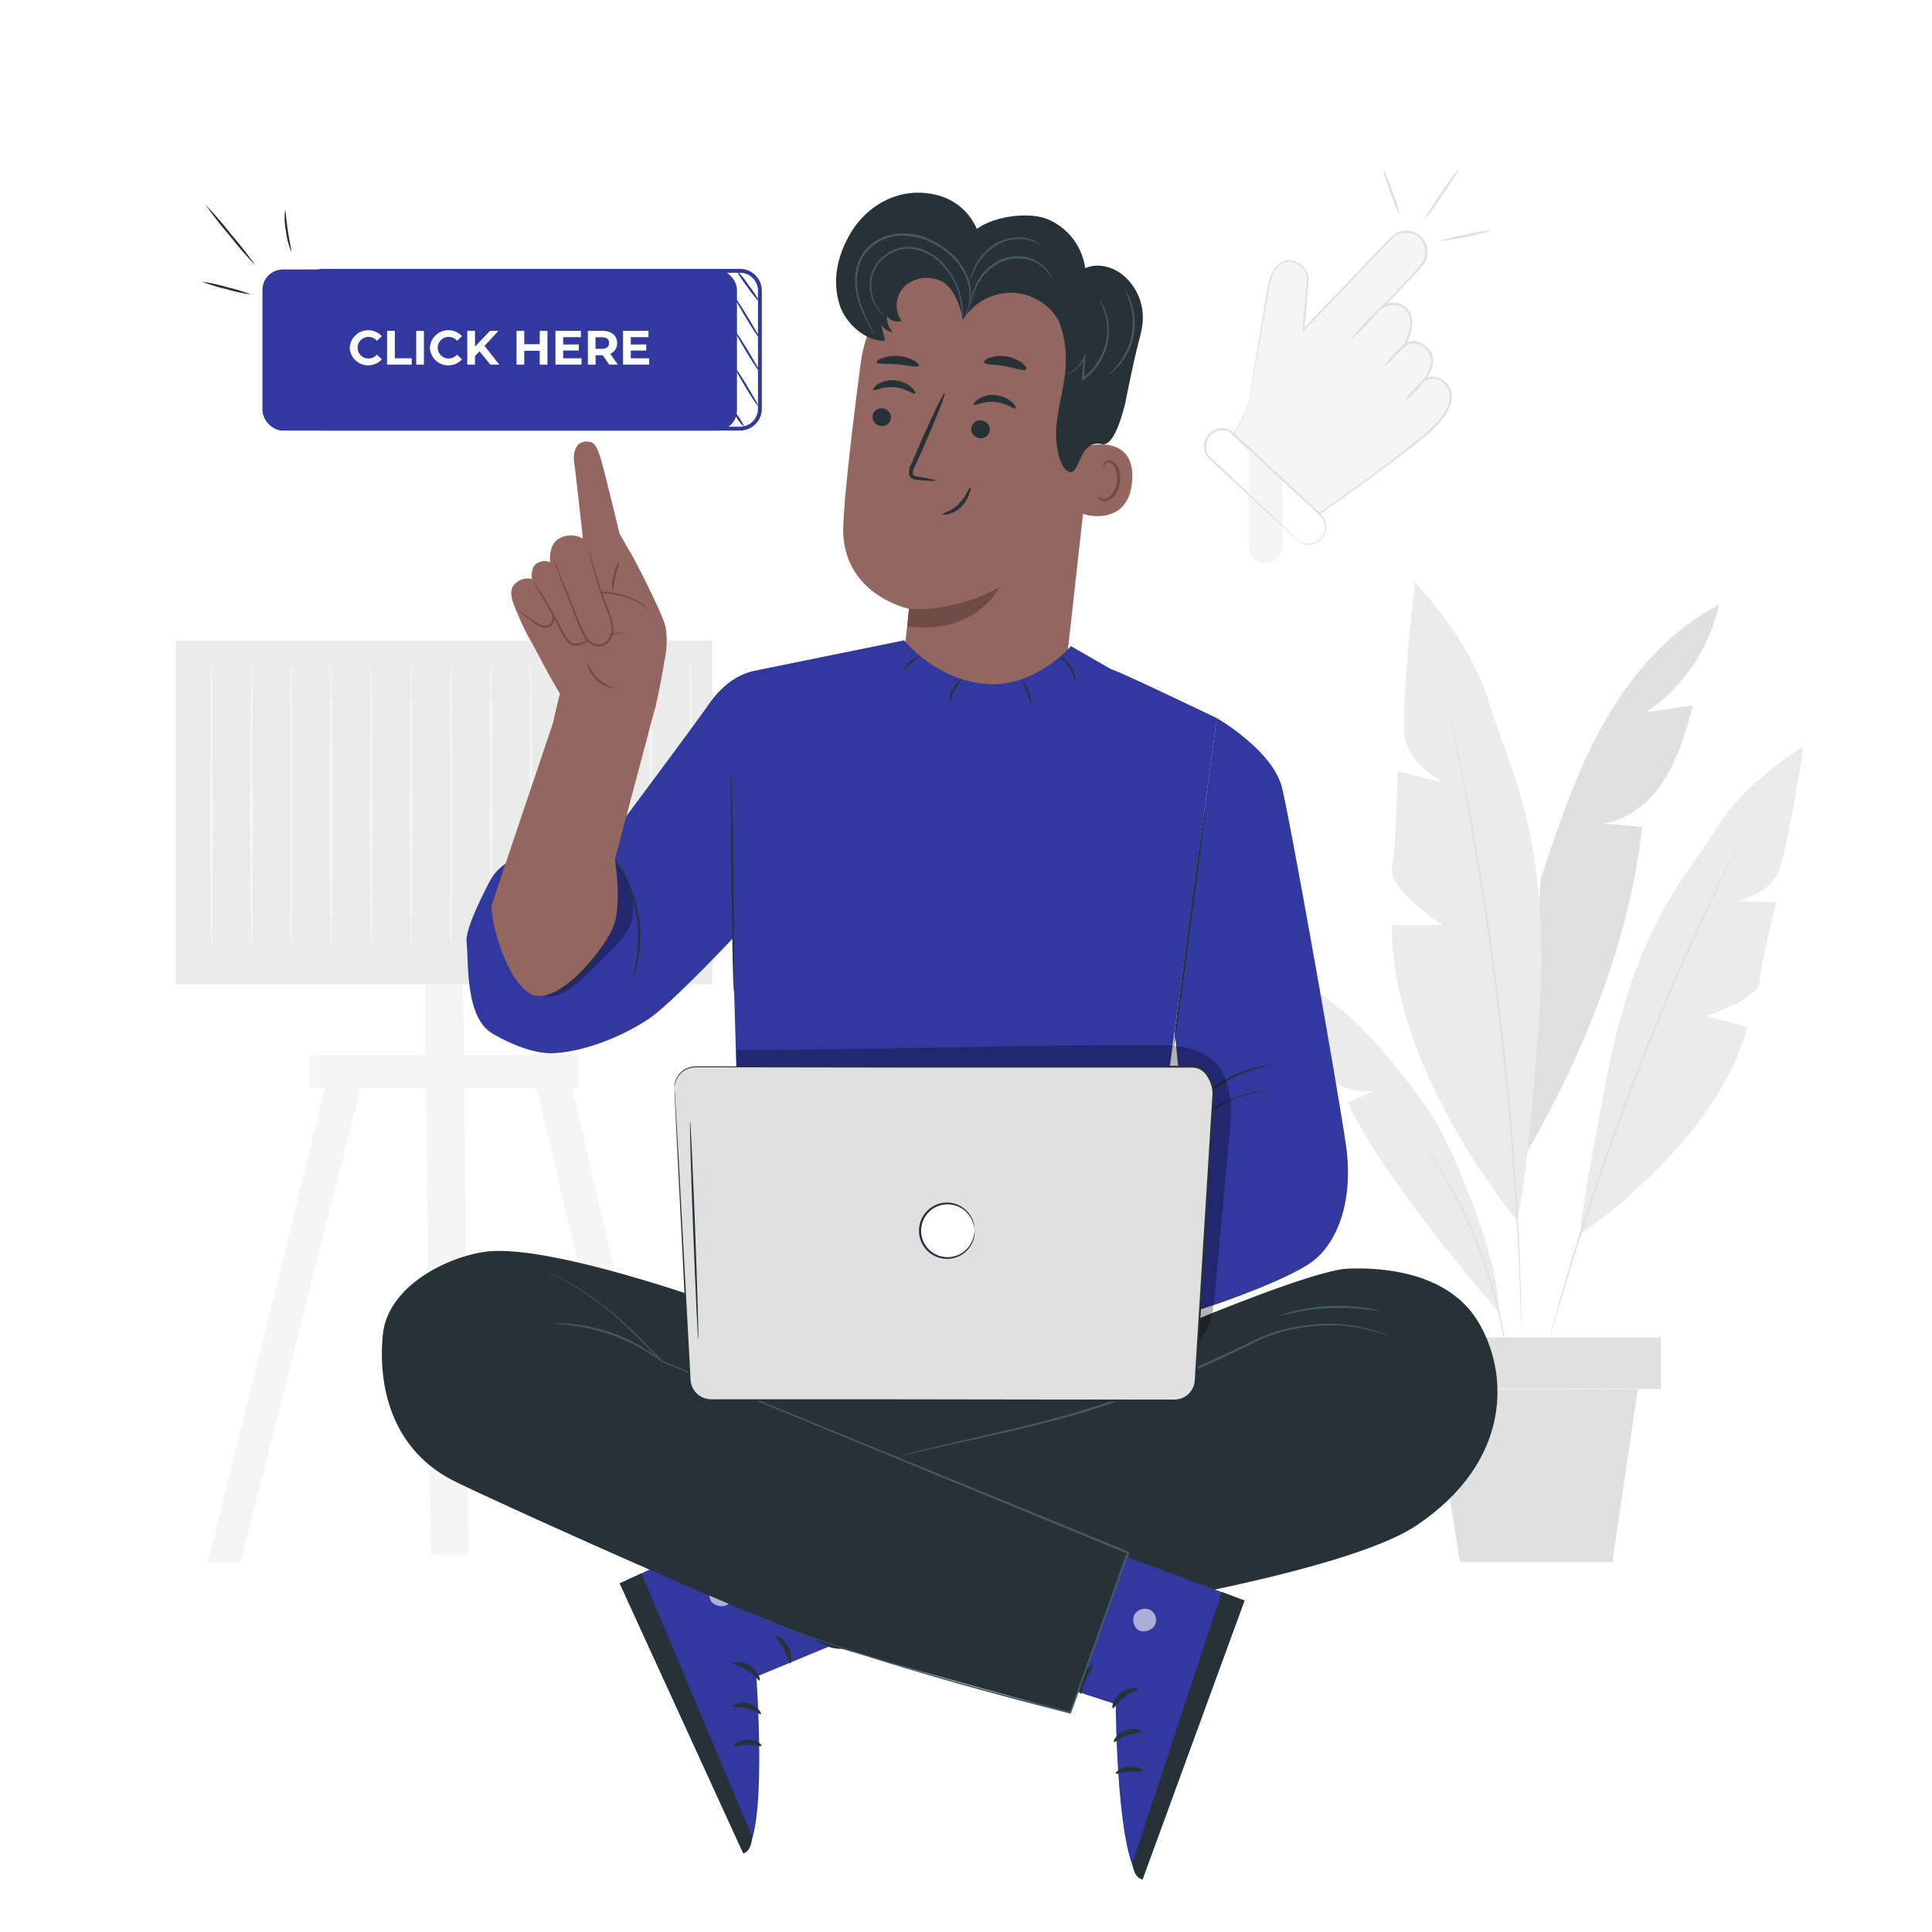 <svg class="animated" id="freepik_stories-click-here" xmlns="http://www.w3.org/2000/svg" viewBox="0 0 500 500" version="1.1" xmlns:xlink="http://www.w3.org/1999/xlink" xmlns:svgjs="http://svgjs.com/svgjs"><style>svg#freepik_stories-click-here:not(.animated) .animable {opacity: 0;}svg#freepik_stories-click-here.animated #freepik--background-complete--inject-2 {animation: 6s Infinite  linear shake;animation-delay: 0s;}svg#freepik_stories-click-here.animated #freepik--Button--inject-2 {animation: 1.5s Infinite  linear floating;animation-delay: 0s;}            @keyframes shake {                10%, 90% {                    transform: translate3d(-1px, 0, 0);                  }                  20%, 80% {                    transform: translate3d(2px, 0, 0);                  }                  30%, 50%, 70% {                    transform: translate3d(-4px, 0, 0);                  }                  40%, 60% {                    transform: translate3d(4px, 0, 0);                  }            }                    @keyframes floating {                0% {                    opacity: 1;                    transform: translateY(0px);                }                50% {                    transform: translateY(-10px);                }                100% {                    opacity: 1;                    transform: translateY(0px);                }            }        .animator-hidden { display: none; }</style><g id="freepik--background-complete--inject-2" class="animable" style="transform-origin: 256.145px 223.765px;"><path d="M444.85,156.54c-12.92,6.69-22.82,18.2-29.94,30.87S403.2,214,398.66,227.8l-4,71.21c15-25.55,27.08-55.59,30.34-85l-10-.89c6.71-1,12.34-5.88,15.92-11.64s5.42-12.39,7.22-18.93L426,184.33A45.25,45.25,0,0,0,444.85,156.54Z" style="fill: rgb(224, 224, 224); transform-origin: 419.755px 227.775px;" id="elkre3xu99sgk" class="animable"></path><path d="M392.46,315.69s-32.62-39-32.24-76.26h13.17s-14.31-9.4-13.17-14.67,1.5-25.21,1.5-25.21l12,3s-9-4.51-10.16-11.66,2.63-40.26,2.63-40.26,14.68,15.43,19.2,31.23,16.37,34.24,12.89,82.39S392.46,315.69,392.46,315.69Z" style="fill: rgb(235, 235, 235); transform-origin: 379.533px 233.16px;" id="elzlapb8a3pu" class="animable"></path><path d="M409,319.38s35.33-23.53,43.18-53.56l-10.59-2.88s13.56-4.43,13.81-8.91,4.3-20.6,4.3-20.6l-10.34-.21s8.25-1.66,10.72-7.16,6.7-32.94,6.7-32.94S451.59,202.31,444.5,214,423.84,238,416.1,277.45,409,319.38,409,319.38Z" style="fill: rgb(235, 235, 235); transform-origin: 437.884px 256.25px;" id="elr2l5x2wzuup" class="animable"></path><path d="M375.15,184.66a2.13,2.13,0,0,1,.11.41l.28,1.2c.24,1.08.59,2.64,1,4.63s1,4.48,1.54,7.35,1.25,6.13,1.91,9.75c1.39,7.24,2.86,15.89,4.38,25.51s2.93,20.24,4.24,31.4,2.27,21.84,3,31.55,1.26,18.47,1.56,25.83c.19,3.68.27,7,.37,9.94s.15,5.44.17,7.5.05,3.63.06,4.74v1.24c0,.27,0,.42,0,.42a1.8,1.8,0,0,1,0-.42c0-.31,0-.71-.05-1.24,0-1.11-.09-2.7-.16-4.74s-.14-4.57-.27-7.49-.23-6.26-.44-9.93c-.34-7.36-.92-16.11-1.67-25.81s-1.8-20.37-3.08-31.53-2.75-21.76-4.2-31.39-2.92-18.27-4.26-25.51c-.64-3.63-1.29-6.89-1.84-9.77s-1-5.34-1.45-7.36-.71-3.56-.93-4.65c-.1-.51-.17-.91-.23-1.21A2.26,2.26,0,0,1,375.15,184.66Z" style="fill: rgb(224, 224, 224); transform-origin: 384.46px 265.395px;" id="elucb2u92rs8c" class="animable"></path><path d="M387.93,339.58s-29.84-33.84-39.11-54.3l7-3c-5.08.84-10.27-1.34-14.2-4.65S334.8,270,332,265.69l9.21-1.55a34.25,34.25,0,0,1-20.13-15.59c10.87,1.79,20.71,7.76,28.82,15.22,6.56,6,12.12,13.06,17.46,20.22a69,69,0,0,1,6.79,11.15C379.13,305.5,388,327.15,387.93,339.58Z" style="fill: rgb(235, 235, 235); transform-origin: 354.505px 294.065px;" id="el37y533uykkj" class="animable"></path><path d="M452.64,212.82a1.77,1.77,0,0,1-.14.35c-.12.24-.27.57-.46,1-.43.88-1.05,2.14-1.83,3.75s-1.77,3.61-2.88,5.94-2.39,4.95-3.74,7.89c-2.76,5.86-5.92,12.89-9.33,20.75s-7,16.57-10.54,25.78-6.76,18.07-9.55,26.17-5.16,15.43-7.06,21.62c-1,3.08-1.8,5.9-2.55,8.36s-1.37,4.59-1.87,6.33-.9,3.06-1.17,4l-.32,1a2.47,2.47,0,0,1-.13.35,1.87,1.87,0,0,1,.08-.37q.09-.39.27-1.05c.25-.95.61-2.3,1.08-4s1.06-3.88,1.78-6.35,1.51-5.3,2.47-8.39c1.86-6.2,4.22-13.55,7-21.67s6-17,9.52-26.2,7.19-17.92,10.59-25.78,6.64-14.87,9.44-20.71c1.37-2.94,2.68-5.56,3.81-7.87s2.13-4.29,3-5.9l1.91-3.71q.33-.6.51-1A2.83,2.83,0,0,1,452.64,212.82Z" style="fill: rgb(224, 224, 224); transform-origin: 426.855px 279.465px;" id="elkgl6r6p95s" class="animable"></path><path d="M390.46,354.09a4.4,4.4,0,0,1-.13-.63c-.07-.46-.17-1.06-.28-1.79s-.26-1.74-.46-2.84-.39-2.37-.69-3.75c-.53-2.77-1.3-6.05-2.27-9.65s-2.25-7.5-3.76-11.53-3.19-7.78-4.81-11.14-3.24-6.31-4.67-8.74c-.69-1.23-1.38-2.3-2-3.26s-1.1-1.78-1.54-2.44l-1-1.53a2.56,2.56,0,0,1-.31-.56,3.31,3.31,0,0,1,.4.5l1.05,1.48c.46.64,1,1.44,1.61,2.39s1.32,2,2,3.23c1.48,2.42,3.11,5.37,4.79,8.72s3.33,7.13,4.87,11.17,2.74,8,3.73,11.59,1.68,6.91,2.17,9.7c.28,1.39.44,2.66.61,3.77s.3,2.07.38,2.86.14,1.34.18,1.81A2.58,2.58,0,0,1,390.46,354.09Z" style="fill: rgb(224, 224, 224); transform-origin: 379.5px 325.16px;" id="elwodv8qxoz78" class="animable"></path><rect x="364.52" y="346.13" width="65.32" height="13.32" style="fill: rgb(224, 224, 224); transform-origin: 397.18px 352.79px;" id="elsrt70l3k8c" class="animable"></rect><polygon points="370.75 359.44 377.81 404.24 417.28 404.24 423.87 359.44 370.75 359.44" style="fill: rgb(224, 224, 224); transform-origin: 397.31px 381.84px;" id="elyo2xpxv5sfn" class="animable"></polygon><path d="M425.84,359.44c0,.15-12.36.26-27.6.26s-27.6-.11-27.6-.26,12.36-.26,27.6-.26S425.84,359.3,425.84,359.44Z" style="fill: rgb(235, 235, 235); transform-origin: 398.24px 359.44px;" id="eljkkvucupfj" class="animable"></path><path d="M323.36,103.16a28.71,28.71,0,0,1-4.36,9.32l4.29,4h0L341.59,133l-.43.2s15.84-11.06,20.22-14.67c3.61-3,13.27-9.12,14.06-15.08a5.11,5.11,0,0,0-2.84-5.23,4,4,0,0,0-4.17.33s4.26-5,.89-8.28-6-.71-6-.71,4.17-6.35.3-9.87a5,5,0,0,0-5.65-.3l1.57-1.68L367.63,69a5.43,5.43,0,0,0,0-7.5,5.28,5.28,0,0,0-7.57.06L337.3,85.38l1.16-13c.29-3.37-4.26-5.81-6.28-4.57,0,0-3.11,1.21-4,6.48C327.59,78.27,323.36,103.16,323.36,103.16Z" style="fill: rgb(245, 245, 245); transform-origin: 347.24px 96.566px;" id="elw8sc2p4a8tr" class="animable"></path><path d="M323.36,103.16s0-.22.08-.65.16-1.07.29-1.89c.27-1.68.66-4.12,1.17-7.27l1.9-11.52q.56-3.37,1.19-7.21a12.34,12.34,0,0,1,1.17-3.86,6.78,6.78,0,0,1,2.95-3.1l0,0a3.46,3.46,0,0,1,2.6-.19A6.27,6.27,0,0,1,337,68.77a4.94,4.94,0,0,1,1.53,2.28c.07.23.09.47.14.7s0,.49,0,.72l-.12,1.37q-.48,5.52-1,11.56l-.42-.19,20.73-21.66c.47-.48.93-1,1.4-1.46a10.37,10.37,0,0,1,1.52-1.42,5.64,5.64,0,0,1,4.12-.89,5.49,5.49,0,0,1,4.44,6.54,6,6,0,0,1-.83,2.06A12.09,12.09,0,0,1,367.09,70l-2.94,3.15-6,6.39-.35-.45a5.51,5.51,0,0,1,3.91-.63,5.34,5.34,0,0,1,1.59.63,2.42,2.42,0,0,1,.68.55,5,5,0,0,1,.56.66,5.44,5.44,0,0,1,1,3.2,12.49,12.49,0,0,1-2,6.17l-.44-.36a4.1,4.1,0,0,1,4.07-.8A5.87,5.87,0,0,1,369,89.61a5,5,0,0,1,.74.72l.35.4.27.46a5.08,5.08,0,0,1,.21,4,11.34,11.34,0,0,1-1.93,3.49l-.37-.41a4.3,4.3,0,0,1,4.1-.5,5.36,5.36,0,0,1,3.38,4.87,7.47,7.47,0,0,1-.32,2,13.06,13.06,0,0,1-1.88,3.47c-3.21,4.11-7.38,7-11.13,9.85s-7.46,5.65-11,8.2l-10.15,7.15-.21-.36.43-.2-.05.35L323.2,116.59h.19l-.1.1-.1-.09-4.27-4-.07-.07.06-.08a29.48,29.48,0,0,0,3.6-6.73c.31-.81.51-1.45.64-1.88s.21-.64.21-.64a18.17,18.17,0,0,1-.74,2.56,28.37,28.37,0,0,1-3.53,6.83v-.15c1.24,1.15,2.62,2.42,4.3,4h-.19l.09-.1.11.09,18.34,16.46.24.21-.29.13-.43.2L341,133l10.12-7.19c3.52-2.56,7.25-5.21,10.95-8.21s7.9-5.76,11-9.78a12.34,12.34,0,0,0,1.79-3.31,7.29,7.29,0,0,0,.3-1.84,5,5,0,0,0-.4-1.81,4.83,4.83,0,0,0-2.64-2.56,3.77,3.77,0,0,0-3.59.45L367,99.88l1.22-1.52a10.52,10.52,0,0,0,1.81-3.3,4.48,4.48,0,0,0-.17-3.61A5.67,5.67,0,0,0,367,89.09a3.54,3.54,0,0,0-3.49.66L362.13,91l.95-1.59a11.83,11.83,0,0,0,1.9-5.86,4.35,4.35,0,0,0-3.37-4.49,4.92,4.92,0,0,0-3.5.58l-1.59.88,1.24-1.32,6-6.39q1.49-1.58,2.94-3.15A11,11,0,0,0,368,68.07a5.47,5.47,0,0,0,.75-1.86A5,5,0,0,0,368,62.4a5,5,0,0,0-3.23-2.07,5.05,5.05,0,0,0-3.71.79,10.08,10.08,0,0,0-1.44,1.35l-1.4,1.46L337.47,85.54,337,86l.07-.68c.36-4,.71-7.88,1.05-11.55a7.09,7.09,0,0,0,0-2.64,4.54,4.54,0,0,0-1.39-2.08,5.7,5.7,0,0,0-2.16-1.2,3.07,3.07,0,0,0-2.28.13h0l0,0a6.43,6.43,0,0,0-2.75,2.9,11.83,11.83,0,0,0-1.15,3.74c-.44,2.55-.86,5-1.24,7.21-.78,4.48-1.45,8.34-2,11.5s-1,5.58-1.28,7.25c-.15.82-.26,1.44-.35,1.88S323.36,103.16,323.36,103.16Z" style="fill: rgb(224, 224, 224); transform-origin: 347.3px 96.564px;" id="el807rylnbr77" class="animable"></path><g id="elpwnyzeqiv5p"><path d="M327.36,106.27h.3a4.25,4.25,0,0,1,4.25,4.25v30.86a4.24,4.24,0,0,1-4.24,4.24h-.3a4.25,4.25,0,0,1-4.25-4.25V110.52a4.24,4.24,0,0,1,4.24-4.24Z" style="fill: rgb(245, 245, 245); transform-origin: 327.515px 125.945px; transform: rotate(-46.93deg);" class="animable" id="elm1phutrntb"></path></g><path d="M335.78,139.69s.24.2.75.49a4.22,4.22,0,0,0,4.17,0,5.31,5.31,0,0,0,1.55-1.49,4.07,4.07,0,0,0-.22-4.84l-23-21.43a4,4,0,0,0-4-.87,4.55,4.55,0,0,0-2.76,2.88,4,4,0,0,0,.83,3.73c.95.95,2,1.89,2.95,2.79l10.29,9.71,6.9,6.57,1.86,1.81a5.3,5.3,0,0,1,.62.66,6,6,0,0,1-.7-.58l-1.93-1.73-7-6.44-10.37-9.61c-1-.92-2-1.8-3-2.82a4.53,4.53,0,0,1-1-4.24,5.15,5.15,0,0,1,3.13-3.27,4.57,4.57,0,0,1,4.51,1c9,8.41,17.1,16,22.91,21.6a4.42,4.42,0,0,1,.17,5.27,5.29,5.29,0,0,1-1.68,1.54,4.31,4.31,0,0,1-1.84.53,4.24,4.24,0,0,1-2.52-.65A2.83,2.83,0,0,1,335.78,139.69Z" style="fill: rgb(224, 224, 224); transform-origin: 327.393px 125.874px;" id="elny1gpajltv9" class="animable"></path><path d="M349.52,88a36.74,36.74,0,0,1,4.15-4.85,35.83,35.83,0,0,1,4.56-4.46,36.71,36.71,0,0,1-4.14,4.85A35.5,35.5,0,0,1,349.52,88Z" style="fill: rgb(224, 224, 224); transform-origin: 353.875px 83.345px;" id="el1mf1m0dojs6" class="animable"></path><path d="M358.14,94.89a12.88,12.88,0,0,1,2.38-3,13.41,13.41,0,0,1,2.79-2.58,12.58,12.58,0,0,1-2.38,3A12.85,12.85,0,0,1,358.14,94.89Z" style="fill: rgb(224, 224, 224); transform-origin: 360.725px 92.1px;" id="elhk3ibsi7y" class="animable"></path><path d="M363.27,104.06a12.91,12.91,0,0,1,2.38-3,12.52,12.52,0,0,1,2.8-2.57,13,13,0,0,1-2.38,3A12.73,12.73,0,0,1,363.27,104.06Z" style="fill: rgb(224, 224, 224); transform-origin: 365.86px 101.275px;" id="elkjcnb5rd9ls" class="animable"></path><path d="M362.35,55.88a37.83,37.83,0,0,1-2.52-6.12,38.56,38.56,0,0,1-2-6.31,38.43,38.43,0,0,1,2.52,6.12A38.56,38.56,0,0,1,362.35,55.88Z" style="fill: rgb(224, 224, 224); transform-origin: 360.09px 49.665px;" id="elik96391xmk" class="animable"></path><path d="M368.3,57.33a64,64,0,0,1,4.53-7.18,63.48,63.48,0,0,1,5-6.86,64.28,64.28,0,0,1-4.54,7.18A62.69,62.69,0,0,1,368.3,57.33Z" style="fill: rgb(224, 224, 224); transform-origin: 373.065px 50.31px;" id="elqtsl26bhtf" class="animable"></path><path d="M372.63,62.42a43.22,43.22,0,0,1,6.68-1.7,42.28,42.28,0,0,1,6.79-1.15,40.58,40.58,0,0,1-6.67,1.71A41.56,41.56,0,0,1,372.63,62.42Z" style="fill: rgb(224, 224, 224); transform-origin: 379.365px 60.995px;" id="eluxn2teha0q" class="animable"></path><polygon points="85.93 274.4 53.82 404.23 62.27 404.23 95.17 274.4 85.93 274.4" style="fill: rgb(245, 245, 245); transform-origin: 74.495px 339.315px;" id="elxxsiuefvz5a" class="animable"></polygon><polygon points="146.41 274.4 176.45 404.23 168 404.23 137.16 274.4 146.41 274.4" style="fill: rgb(245, 245, 245); transform-origin: 156.805px 339.315px;" id="elha73jnmr7td" class="animable"></polygon><polygon points="121.31 402.32 111.47 402.32 110 253.31 119.84 253.31 121.31 402.32" style="fill: rgb(245, 245, 245); transform-origin: 115.655px 327.815px;" id="el4lolpu9957c" class="animable"></polygon><rect x="45.51" y="165.8" width="138.83" height="88.94" style="fill: rgb(235, 235, 235); transform-origin: 114.925px 210.27px;" id="el3ukl06kh7x9" class="animable"></rect><rect x="80.12" y="273.04" width="69.68" height="8.59" style="fill: rgb(245, 245, 245); transform-origin: 114.96px 277.335px;" id="el24ha18i27f8" class="animable"></rect><path d="M54.73,243.14a8.48,8.48,0,0,1,.1,1.63h-.19c-.14-4.35-.25-18.76-.25-35.84,0-10.3.08-19.63.1-26.49,0-3.32.08-6,.11-8,0-.89,0-1.61.06-2.19a4.12,4.12,0,0,1,.07-.76,2.67,2.67,0,0,1,.07.76c0,.58,0,1.3.07,2.19,0,2,.06,4.71.11,8,0,6.86.06,16.19.1,26.49,0,17.08-.11,31.49-.25,35.84h-.19A10.77,10.77,0,0,1,54.73,243.14Z" style="fill: rgb(245, 245, 245); transform-origin: 54.735px 208.13px;" id="elvdfsowdob79" class="animable"></path><path d="M65.07,243.14a10.77,10.77,0,0,1,.09,1.63H65c-.14-4.35-.25-18.76-.25-35.84,0-10.3.08-19.63.1-26.49.05-3.32.09-6,.11-8,0-.89,0-1.61.07-2.19a2.67,2.67,0,0,1,.07-.76,3.75,3.75,0,0,1,.06.76c0,.58,0,1.3.07,2.19,0,2,.06,4.71.11,8,0,6.86.06,16.19.1,26.49,0,17.08-.11,31.49-.25,35.84H65A8.48,8.48,0,0,1,65.07,243.14Z" style="fill: rgb(245, 245, 245); transform-origin: 65.095px 208.13px;" id="el2nfq96law3j" class="animable"></path><path d="M75.4,243.14a10.77,10.77,0,0,1,.09,1.63H75.3c-.14-4.35-.24-18.76-.24-35.84,0-10.3.07-19.63.1-26.49,0-3.32.08-6,.11-8,0-.89,0-1.61.06-2.19a3.23,3.23,0,0,1,.07-.76,3.23,3.23,0,0,1,.07.76c0,.58,0,1.3.06,2.19,0,2,.07,4.71.11,8,0,6.86.06,16.19.1,26.49,0,17.08-.1,31.49-.25,35.84H75.3A9.71,9.71,0,0,1,75.4,243.14Z" style="fill: rgb(245, 245, 245); transform-origin: 75.4px 208.13px;" id="el9annoul7dte" class="animable"></path><path d="M85.73,243.14a9.71,9.71,0,0,1,.1,1.63h-.19c-.15-4.35-.25-18.76-.25-35.84,0-10.3.07-19.63.1-26.49,0-3.32.08-6,.11-8,0-.89.05-1.61.06-2.19a3.23,3.23,0,0,1,.07-.76,3.23,3.23,0,0,1,.07.76c0,.58,0,1.3.06,2.19,0,2,.07,4.71.11,8,0,6.86.06,16.19.1,26.49,0,17.08-.1,31.49-.24,35.84h-.19A10.77,10.77,0,0,1,85.73,243.14Z" style="fill: rgb(245, 245, 245); transform-origin: 85.73px 208.13px;" id="el88koe6ytctu" class="animable"></path><path d="M96.06,243.14a8.48,8.48,0,0,1,.1,1.63H96c-.14-4.35-.25-18.76-.25-35.84,0-10.3.08-19.63.1-26.49.05-3.32.08-6,.11-8,0-.89,0-1.61.06-2.19a4.12,4.12,0,0,1,.07-.76,2.67,2.67,0,0,1,.07.76c0,.58,0,1.3.07,2.19,0,2,.06,4.71.11,8,0,6.86.06,16.19.1,26.49,0,17.08-.11,31.49-.25,35.84H96A10.77,10.77,0,0,1,96.06,243.14Z" style="fill: rgb(245, 245, 245); transform-origin: 96.095px 208.13px;" id="elcc0svkfh4m7" class="animable"></path><path d="M106.4,243.14a10.77,10.77,0,0,1,.09,1.63h-.19c-.14-4.35-.25-18.76-.25-35.84,0-10.3.08-19.63.1-26.49,0-3.32.09-6,.11-8,0-.89,0-1.61.07-2.19a2.67,2.67,0,0,1,.07-.76,3.75,3.75,0,0,1,.06.76c0,.58,0,1.3.07,2.19,0,2,.06,4.71.11,8,0,6.86.06,16.19.1,26.49,0,17.08-.11,31.49-.25,35.84h-.19A8.48,8.48,0,0,1,106.4,243.14Z" style="fill: rgb(245, 245, 245); transform-origin: 106.395px 208.13px;" id="el44ae8ugvb73" class="animable"></path><path d="M116.73,243.14a10.77,10.77,0,0,1,.09,1.63h-.19c-.14-4.35-.24-18.76-.24-35.84,0-10.3.07-19.63.1-26.49,0-3.32.08-6,.11-8,0-.89,0-1.61.06-2.19a3.23,3.23,0,0,1,.07-.76,3.23,3.23,0,0,1,.07.76c0,.58,0,1.3.06,2.19,0,2,.07,4.71.11,8,0,6.86.06,16.19.1,26.49,0,17.08-.1,31.49-.25,35.84h-.19A9.71,9.71,0,0,1,116.73,243.14Z" style="fill: rgb(245, 245, 245); transform-origin: 116.73px 208.13px;" id="ellybe71ywbem" class="animable"></path><path d="M127.06,243.14a9.71,9.71,0,0,1,.1,1.63H127c-.15-4.35-.25-18.76-.25-35.84,0-10.3.07-19.63.1-26.49,0-3.32.08-6,.11-8,0-.89,0-1.61.06-2.19a3.23,3.23,0,0,1,.07-.76,3.23,3.23,0,0,1,.07.76c0,.58,0,1.3.06,2.19,0,2,.07,4.71.11,8,0,6.86.06,16.19.1,26.49,0,17.08-.1,31.49-.24,35.84H127A10.77,10.77,0,0,1,127.06,243.14Z" style="fill: rgb(245, 245, 245); transform-origin: 127.09px 208.13px;" id="eldg3zeuku8pn" class="animable"></path><path d="M137.39,243.14a8.48,8.48,0,0,1,.1,1.63h-.19c-.14-4.35-.25-18.76-.25-35.84,0-10.3.08-19.63.1-26.49,0-3.32.08-6,.11-8,0-.89.05-1.61.06-2.19a4.12,4.12,0,0,1,.07-.76,2.67,2.67,0,0,1,.07.76c0,.58,0,1.3.07,2.19,0,2,.06,4.71.11,8,0,6.86.06,16.19.1,26.49,0,17.08-.11,31.49-.25,35.84h-.19A10.77,10.77,0,0,1,137.39,243.14Z" style="fill: rgb(245, 245, 245); transform-origin: 137.395px 208.13px;" id="elaqpkdlewxsw" class="animable"></path><path d="M147.73,243.14a10.77,10.77,0,0,1,.09,1.63h-.19c-.14-4.35-.25-18.76-.25-35.84,0-10.3.08-19.63.1-26.49.05-3.32.09-6,.11-8,0-.89,0-1.61.07-2.19a2.67,2.67,0,0,1,.07-.76,4.12,4.12,0,0,1,.07.76c0,.58,0,1.3.06,2.19,0,2,.06,4.71.11,8,0,6.86.06,16.19.1,26.49,0,17.08-.11,31.49-.25,35.84h-.19A8.48,8.48,0,0,1,147.73,243.14Z" style="fill: rgb(245, 245, 245); transform-origin: 147.725px 208.13px;" id="el16prns198h2" class="animable"></path><path d="M158.06,243.14a10.77,10.77,0,0,1,.09,1.63H158c-.14-4.35-.24-18.76-.24-35.84,0-10.3.07-19.63.1-26.49,0-3.32.08-6,.11-8,0-.89,0-1.61.06-2.19a3.23,3.23,0,0,1,.07-.76,3.23,3.23,0,0,1,.07.76c0,.58,0,1.3.06,2.19,0,2,.07,4.71.11,8,0,6.86.06,16.19.1,26.49,0,17.08-.1,31.49-.25,35.84H158A9.71,9.71,0,0,1,158.06,243.14Z" style="fill: rgb(245, 245, 245); transform-origin: 158.1px 208.13px;" id="elofe9mcxz2g" class="animable"></path><path d="M168.39,243.14a9.71,9.71,0,0,1,.1,1.63h-.19c-.15-4.35-.25-18.76-.25-35.84,0-10.3.07-19.63.1-26.49,0-3.32.08-6,.11-8,0-.89.05-1.61.06-2.19a3.23,3.23,0,0,1,.07-.76,3.23,3.23,0,0,1,.07.76c0,.58,0,1.3.06,2.19,0,2,.07,4.71.11,8,0,6.86.06,16.19.1,26.49,0,17.08-.1,31.49-.24,35.84h-.19A10.77,10.77,0,0,1,168.39,243.14Z" style="fill: rgb(245, 245, 245); transform-origin: 168.39px 208.13px;" id="eluu9h02kqsyd" class="animable"></path><path d="M178.72,243.14a8.48,8.48,0,0,1,.1,1.63h-.19c-.14-4.35-.25-18.76-.25-35.84,0-10.3.08-19.63.1-26.49.05-3.32.08-6,.11-8,0-.89,0-1.61.06-2.19a4.12,4.12,0,0,1,.07-.76,2.67,2.67,0,0,1,.07.76c0,.58,0,1.3.07,2.19,0,2,.06,4.71.11,8,0,6.86.06,16.19.1,26.49,0,17.08-.11,31.49-.25,35.84h-.19A10.77,10.77,0,0,1,178.72,243.14Z" style="fill: rgb(245, 245, 245); transform-origin: 178.725px 208.13px;" id="elmig784izx2f" class="animable"></path></g><g id="freepik--Character--inject-2" class="animable" style="transform-origin: 243.187px 268.134px;"><path d="M283.69,102.27l-7.79,70.19c-1.33,11.94-5.72,29.2-24.49,26.25h0c-16.1-3.8-18.52-19.78-17.27-30.92.59-5.28,1.07-9.69,1.1-10.23,0,0-17.68-3.67-17-21.5.33-8.61,2.44-26.31,4.54-42.29a33.22,33.22,0,0,1,34.62-28.84l1.72.08C277.6,67,286.21,83.85,283.69,102.27Z" style="fill: rgb(147, 103, 96); transform-origin: 251.17px 131.965px;" id="eljnwa52akqv" class="animable"></path><path d="M235.24,157.56a43.08,43.08,0,0,0,23.54-5.7s-6.31,12.73-24,10.23Z" style="fill: rgb(111, 76, 71); transform-origin: 246.78px 157.138px;" id="elx1fjrzg66je" class="animable"></path><path d="M252,104.73c.31.4,2.55-1,5.51-.7s5,2,5.35,1.67c.18-.16-.11-.85-1-1.65a7.48,7.48,0,0,0-4.24-1.79,7.2,7.2,0,0,0-4.43,1C252.26,103.91,251.89,104.55,252,104.73Z" style="fill: rgb(38, 50, 56); transform-origin: 257.446px 103.984px;" id="elwhxd0pw1t" class="animable"></path><path d="M251.37,110.85a2.42,2.42,0,0,0,2.2,2.55,2.31,2.31,0,0,0,2.59-2.05,2.41,2.41,0,0,0-2.2-2.54A2.31,2.31,0,0,0,251.37,110.85Z" style="fill: rgb(38, 50, 56); transform-origin: 253.765px 111.105px;" id="elcfuihxznffp" class="animable"></path><path d="M242.09,124.38c0-.16-1.66-.54-4.4-1-.7-.11-1.35-.28-1.45-.76a3.55,3.55,0,0,1,.57-2l2.34-5.22c3.25-7.44,5.64-13.57,5.34-13.69s-3.18,5.79-6.43,13.23q-1.19,2.74-2.25,5.25a4,4,0,0,0-.5,2.73,1.73,1.73,0,0,0,1.1,1.08,4.31,4.31,0,0,0,1.18.22C240.35,124.43,242.07,124.53,242.09,124.38Z" style="fill: rgb(38, 50, 56); transform-origin: 239.883px 113.08px;" id="elk56bg3sahff" class="animable"></path><path d="M254.67,93.77c.21.69,2.63.49,5.45,1s5.07,1.41,5.47.82c.19-.29-.18-1-1.07-1.65a9,9,0,0,0-4-1.68,8.76,8.76,0,0,0-4.31.31C255.14,92.94,254.59,93.44,254.67,93.77Z" style="fill: rgb(38, 50, 56); transform-origin: 260.15px 93.953px;" id="el4admezs9e56" class="animable"></path><path d="M226.88,93.77c.25.57,2.63.26,5.43.52s5.09.91,5.45.38c.16-.25-.24-.78-1.16-1.33a9.88,9.88,0,0,0-4-1.19,10.21,10.21,0,0,0-4.24.5C227.29,93,226.78,93.49,226.88,93.77Z" style="fill: rgb(38, 50, 56); transform-origin: 232.331px 93.489px;" id="elou34xsyxc2" class="animable"></path><path d="M281.57,115.39c.31-.12,12.43-3,11.43,9.16s-13,8.64-13,8.29S281.57,115.39,281.57,115.39Z" style="fill: rgb(147, 103, 96); transform-origin: 286.529px 124.294px;" id="elcv00kmakizd" class="animable"></path><path d="M284.09,128.54c.06,0,.2.17.55.36a2.1,2.1,0,0,0,1.58.16c1.32-.36,2.57-2.31,2.81-4.5a7,7,0,0,0-.34-3.08,2.46,2.46,0,0,0-1.46-1.76,1.09,1.09,0,0,0-1.3.48c-.19.32-.13.57-.2.59s-.24-.23-.1-.72a1.31,1.31,0,0,1,.54-.72,1.59,1.59,0,0,1,1.19-.22,3,3,0,0,1,2.06,2.07,7.1,7.1,0,0,1,.46,3.45c-.28,2.45-1.72,4.64-3.52,5a2.3,2.3,0,0,1-1.92-.48C284.09,128.84,284.05,128.56,284.09,128.54Z" style="fill: rgb(111, 76, 71); transform-origin: 287.002px 124.396px;" id="elwn0ryr9ybef" class="animable"></path><path d="M243.91,133.11c-.09-.32,2.37-.74,4.31-2.76a13.76,13.76,0,0,0,2.06-2.95c.46-.84.8-1.36.93-1.3s0,.65-.3,1.58a8.92,8.92,0,0,1-2,3.34,7.23,7.23,0,0,1-3.38,2C244.56,133.27,243.93,133.22,243.91,133.11Z" style="fill: rgb(38, 50, 56); transform-origin: 247.584px 129.648px;" id="el518wnb59hsd" class="animable"></path><path d="M226,100.9c.31.4,2.55-1,5.51-.7s5,2,5.35,1.66c.18-.15-.11-.84-1-1.64a7.41,7.41,0,0,0-4.24-1.79,7.2,7.2,0,0,0-4.43,1C226.23,100.08,225.86,100.72,226,100.9Z" style="fill: rgb(38, 50, 56); transform-origin: 231.441px 100.15px;" id="el9fbi3lfjhew" class="animable"></path><path d="M225.8,107.69a2.42,2.42,0,0,0,2.2,2.55,2.31,2.31,0,0,0,2.59-2,2.39,2.39,0,0,0-2.19-2.54A2.3,2.3,0,0,0,225.8,107.69Z" style="fill: rgb(38, 50, 56); transform-origin: 228.196px 107.969px;" id="eldlv4ukt7pa6" class="animable"></path><path d="M291.18,104.51c-.89,3.39-3,11.12-6,10.43-6-1.36-5.65,8.26-8.55,7.13s-3.58-8.78-3.25-11.83c1-9.53,4.66-16.37.63-27.25a14.5,14.5,0,0,0-12.27-7.23,14.75,14.75,0,0,0-12.54,7c-.62-3.33-2.36-8.33-5.37-9.87a8.64,8.64,0,0,0-9.5,1,7,7,0,0,0-1,9.17,3.37,3.37,0,0,1-3.79-1.27,5.73,5.73,0,0,0,1.59,4.27,5.26,5.26,0,0,1-3.08-2l1,4.12c-5,.25-10.09-4.51-11.59-8.82-2.27-6.54-.79-13.22,2.75-19.16s10-10.22,17-10.32,12.79,3.05,15.6,9.37c4.42-3.28,13.49-4.59,18.54-2.43a16.17,16.17,0,0,1,9.5,12.58c3.1-1.39,6.88-.45,9.57,1.63l.65.54a14.38,14.38,0,0,1,4.48,13.17c-.32,1.92-.94,3.92-1.29,5.47C293.08,94.8,291.18,104.51,291.18,104.51Z" style="fill: rgb(38, 50, 56); transform-origin: 256.076px 86.02px;" id="ely283ddodjpo" class="animable"></path><path d="M228.68,81.53s-.16-.09-.41-.31a7,7,0,0,1-1-1.06,10,10,0,0,1-2.09-5,9.55,9.55,0,0,1,2.17-7.6,10.32,10.32,0,0,1,8.92-3.6,11.42,11.42,0,0,1,4.81,1.76,15.4,15.4,0,0,1,3.59,3.13,18.7,18.7,0,0,1,3.77,7,18.38,18.38,0,0,1,.71,5.35c0,.64-.06,1.13-.11,1.46a2.11,2.11,0,0,1-.09.5,22.31,22.31,0,0,0-.86-7.21,18.84,18.84,0,0,0-3.79-6.84,13.22,13.22,0,0,0-8.09-4.69,9.94,9.94,0,0,0-8.49,3.4,9.25,9.25,0,0,0-2.17,7.24A10.26,10.26,0,0,0,227.41,80C228.16,81.05,228.71,81.49,228.68,81.53Z" style="fill: rgb(69, 90, 100); transform-origin: 237.114px 73.534px;" id="el3mchn2agjcc" class="animable"></path><path d="M226.49,86.85a2.87,2.87,0,0,1-.37-.56c-.23-.38-.56-1-1-1.68a36.55,36.55,0,0,1-2.92-6.5,18.76,18.76,0,0,1-.89-4.87,13.75,13.75,0,0,1,.89-5.62,10.86,10.86,0,0,1,3.93-4.9,13.16,13.16,0,0,1,6.35-2.26,16,16,0,0,1,6.68.91,20.92,20.92,0,0,1,5.53,3,16.28,16.28,0,0,1,6.16,8.49,11.88,11.88,0,0,1-.19,7.09,9.62,9.62,0,0,1-.84,1.75,4,4,0,0,1-.4.55,15.61,15.61,0,0,0,1-2.37,11.91,11.91,0,0,0,0-6.92,16.07,16.07,0,0,0-6.09-8.21A18,18,0,0,0,232.57,61a12.83,12.83,0,0,0-6.11,2.17,10.45,10.45,0,0,0-3.77,4.66,13.42,13.42,0,0,0-.91,5.42,18.78,18.78,0,0,0,.81,4.78,40.35,40.35,0,0,0,2.75,6.51l.87,1.73A3.57,3.57,0,0,1,226.49,86.85Z" style="fill: rgb(69, 90, 100); transform-origin: 236.296px 73.631px;" id="el2ufnqcipn92" class="animable"></path><path d="M286.85,97c-.06-.08,1.07-.91,2.46-2.65a17.26,17.26,0,0,0,3-16.3c-.69-2.12-1.45-3.3-1.36-3.34s.24.25.57.8a14.41,14.41,0,0,1,1.14,2.42,16.63,16.63,0,0,1-3.06,16.66,15,15,0,0,1-1.92,1.86A3.46,3.46,0,0,1,286.85,97Z" style="fill: rgb(69, 90, 100); transform-origin: 290.266px 85.853px;" id="elspxmvrr0pmg" class="animable"></path><path d="M276.12,96.9c0-.05.58-.28,1.5-.94a8.55,8.55,0,0,0,2.89-3.64l.46-1.14-.08,1.23c-.11,1.66-.24,3.57-.37,5.65l-.39-.22a15.5,15.5,0,0,0,6.25-10.12,15.94,15.94,0,0,0-.16-5.54,21.84,21.84,0,0,0-1.78-4.83,1.57,1.57,0,0,1,.23.29,9.53,9.53,0,0,1,.54.88,14.46,14.46,0,0,1,1.36,3.58,15.41,15.41,0,0,1-6.16,16.14l-.43.3,0-.52.47-5.64.39.09a8.41,8.41,0,0,1-3.13,3.68,7.08,7.08,0,0,1-1.18.61A1.82,1.82,0,0,1,276.12,96.9Z" style="fill: rgb(69, 90, 100); transform-origin: 281.549px 87.945px;" id="elozw0vk9sj8" class="animable"></path><path d="M272.28,72.17a11.33,11.33,0,0,0-2.81-3.33A9.93,9.93,0,0,0,265.19,67a10.54,10.54,0,0,0-5.66.64,12.19,12.19,0,0,0-4.67,3.32,14.42,14.42,0,0,0-2.46,4,28.68,28.68,0,0,0-1.19,4.25,4.06,4.06,0,0,1,.06-1.2,14.62,14.62,0,0,1,.78-3.18,14.37,14.37,0,0,1,2.45-4.22,12.42,12.42,0,0,1,4.84-3.49,10.86,10.86,0,0,1,5.94-.63,10,10,0,0,1,4.42,2.06,8.75,8.75,0,0,1,2.12,2.51,7.27,7.27,0,0,1,.38.81A.87.87,0,0,1,272.28,72.17Z" style="fill: rgb(69, 90, 100); transform-origin: 261.735px 72.769px;" id="elhjc6uh7797r" class="animable"></path><path d="M269.32,63.25A17.35,17.35,0,0,0,266,62.07,11.8,11.8,0,0,0,258,63.4a14.75,14.75,0,0,0-5.59,6.09c-1,1.92-1.27,3.25-1.36,3.22a2.79,2.79,0,0,1,.15-.94,14.8,14.8,0,0,1,.88-2.45A14.19,14.19,0,0,1,257.72,63a11.62,11.62,0,0,1,8.4-1.24,9,9,0,0,1,2.43,1A3.22,3.22,0,0,1,269.32,63.25Z" style="fill: rgb(69, 90, 100); transform-origin: 260.185px 67.086px;" id="elgrg6facsdu6" class="animable"></path><path d="M197.26,340.23,309,341.75s31.25-13.08,39.84-13.43,25.63.74,33.51,13.43c8.15,13.12,9.29,36.26-15.82,53.07-24.46,16.38-136.29,31.51-151.62,30.12L186.67,387s-.29-31.09,0-32.57,5-14.8,5-14.8Z" style="fill: rgb(38, 50, 56); transform-origin: 287.045px 376.648px;" id="elthzcs2c0hho" class="animable"></path><path d="M264.16,392.71l57.91,21.51-26.39,72.17c-6.74-2.94-6.93-45.34-6.93-45.34l-37.67-12.26Z" style="fill: #31389E; transform-origin: 286.575px 439.55px;" id="elt5td88tajtq" class="animable"></path><g id="eld5dele5sia"><g style="opacity: 0.6; transform-origin: 296.228px 419.262px;" class="animable" id="elbs4b0m36xyt"><path d="M293.78,417.59a3.14,3.14,0,0,1,4.11-.81,3,3,0,0,1,.84,4.06c-.87,1.28-3.17,1.82-4.36.84s-1.55-3.3-.4-4.33" style="fill: rgb(255, 255, 255); transform-origin: 296.228px 419.262px;" id="elk169kzkhyx" class="animable"></path></g></g><path d="M322.07,414.22,316.22,412,293.06,482.2s.22,3.73,2.62,4.19Z" style="fill: rgb(38, 50, 56); transform-origin: 307.565px 449.195px;" id="elu61xx4injn" class="animable"></path><path d="M288,442.08c.36.12,1.16-1.58,2.93-2.9s3.59-1.7,3.57-2.08-2.25-.59-4.36,1S287.6,442,288,442.08Z" style="fill: rgb(38, 50, 56); transform-origin: 291.183px 439.458px;" id="el66bvvjkto2a" class="animable"></path><path d="M288.32,450.8c.31.2,1.46-1.1,3.39-1.75s3.63-.43,3.75-.78-1.8-1.31-4.18-.46S288,450.67,288.32,450.8Z" style="fill: rgb(38, 50, 56); transform-origin: 291.861px 449.144px;" id="elgxm5zvjmu5b" class="animable"></path><path d="M295.8,458.41c.2-.29-1.39-1.43-3.65-1.23s-3.63,1.57-3.39,1.83,1.64-.39,3.5-.53S295.64,458.75,295.8,458.41Z" style="fill: rgb(38, 50, 56); transform-origin: 292.275px 458.114px;" id="el8s11u1sxw3o" class="animable"></path><path d="M279.68,438.34c.37,0,.48-1.83,1.34-3.77s2.06-3.27,1.83-3.56-2,.74-3,3S279.34,438.41,279.68,438.34Z" style="fill: rgb(38, 50, 56); transform-origin: 281.067px 434.652px;" id="elplpuw0llmm" class="animable"></path><path d="M271.74,433.49c.15.05.87-1.26,1.31-3.62a17.87,17.87,0,0,0,.22-4.21,20.45,20.45,0,0,0-.34-2.48,5,5,0,0,0-.46-1.4,1.62,1.62,0,0,0-1.81-.85,2.05,2.05,0,0,0-1.37,1.25,5.3,5.3,0,0,0-.31,1.42,13.5,13.5,0,0,0-.05,2.53,13.34,13.34,0,0,0,1,4.14c.94,2.24,2,3.29,2.16,3.2s-.64-1.34-1.29-3.51a15.18,15.18,0,0,1-.64-3.89,14,14,0,0,1,.12-2.31c.08-.84.31-1.49.72-1.56.16,0,.21,0,.38.23a4.3,4.3,0,0,1,.33,1,20.11,20.11,0,0,1,.39,2.3,21.64,21.64,0,0,1,.06,4C272,432,271.55,433.42,271.74,433.49Z" style="fill: rgb(38, 50, 56); transform-origin: 271.101px 427.19px;" id="elcilc09x8mvb" class="animable"></path><path d="M272.42,433.21c.1-.1-.91-1.26-3.15-2.23a12.44,12.44,0,0,0-4.13-1,13,13,0,0,0-2.54.12,3.17,3.17,0,0,0-2.66,1.64,1.78,1.78,0,0,0,.45,1.87,5.14,5.14,0,0,0,1.19.86,8.48,8.48,0,0,0,2.44.89,8.65,8.65,0,0,0,4.29-.18c2.39-.72,3.35-2,3.24-2.11s-1.26.79-3.45,1.22a9,9,0,0,1-3.82-.1,8.39,8.39,0,0,1-2.06-.83c-.73-.4-1.24-.91-1.06-1.17s.93-.76,1.65-.83a12.88,12.88,0,0,1,2.28-.18,14.31,14.31,0,0,1,3.87.62C271.11,432.53,272.29,433.39,272.42,433.21Z" style="fill: rgb(38, 50, 56); transform-origin: 266.134px 432.756px;" id="el3gac9muylp7" class="animable"></path><path d="M216.4,383.79l-56,26,32,69.88c6.48-3.46,3.34-45.75,3.34-45.75l36.59-15.18Z" style="fill: #31389E; transform-origin: 196.365px 431.73px;" id="elx7wnts89q6s" class="animable"></path><g id="elp1nn15xqgtm"><g style="opacity: 0.6; transform-origin: 186.517px 412.767px;" class="animable" id="elyxqdb1ezhh"><path d="M188.83,410.92a3.14,3.14,0,0,0-4.16-.49,3,3,0,0,0-.51,4.12c1,1.2,3.29,1.56,4.4.49s1.29-3.41.06-4.34" style="fill: rgb(255, 255, 255); transform-origin: 186.517px 412.767px;" id="ell71m4cv5xmf" class="animable"></path></g></g><path d="M160.37,409.78l5.65-2.62,28.61,68.12s.07,3.73-2.28,4.38Z" style="fill: rgb(38, 50, 56); transform-origin: 177.5px 443.41px;" id="el7njfz9f4hg7" class="animable"></path><path d="M196.57,434.88c-.35.15-1.29-1.49-3.15-2.67s-3.71-1.41-3.72-1.79,2.2-.77,4.43.7S196.91,434.81,196.57,434.88Z" style="fill: rgb(38, 50, 56); transform-origin: 193.181px 432.48px;" id="elzn6y5i3nvn" class="animable"></path><path d="M196.89,443.6c-.3.23-1.55-1-3.53-1.48s-3.65-.14-3.79-.48,1.69-1.45,4.13-.79S197.21,443.44,196.89,443.6Z" style="fill: rgb(38, 50, 56); transform-origin: 193.254px 442.136px;" id="el4yfyf0b2szx" class="animable"></path><path d="M190,451.78c-.21-.28,1.27-1.54,3.54-1.52s3.75,1.28,3.53,1.56-1.67-.26-3.53-.25S190.21,452.1,190,451.78Z" style="fill: rgb(38, 50, 56); transform-origin: 193.536px 451.08px;" id="elrsa9ytr8icg" class="animable"></path><path d="M204.52,430.5c-.38,0-.62-1.79-1.64-3.65s-2.31-3.1-2.09-3.41,2.08.58,3.25,2.8S204.86,430.54,204.52,430.5Z" style="fill: rgb(38, 50, 56); transform-origin: 202.806px 426.94px;" id="elrqsosq035jk" class="animable"></path><path d="M212.05,425c-.14.07-1-1.19-1.58-3.51a17.12,17.12,0,0,1-.56-4.18,19.65,19.65,0,0,1,.15-2.49,4.64,4.64,0,0,1,.34-1.44,1.62,1.62,0,0,1,1.74-1,2,2,0,0,1,1.47,1.13A5.2,5.2,0,0,1,214,415a13.88,13.88,0,0,1,.25,2.52,13.72,13.72,0,0,1-.64,4.19c-.76,2.31-1.78,3.45-1.9,3.36s.52-1.38,1-3.6a15.13,15.13,0,0,0,.33-3.92,13.57,13.57,0,0,0-.3-2.3c-.14-.82-.42-1.46-.84-1.5-.16,0-.21,0-.36.26a4.09,4.09,0,0,0-.24,1,19.37,19.37,0,0,0-.21,2.33,20.93,20.93,0,0,0,.25,4C211.73,423.6,212.24,425,212.05,425Z" style="fill: rgb(38, 50, 56); transform-origin: 212.08px 418.719px;" id="elpyk6f17hp6s" class="animable"></path><path d="M211.36,424.82c-.11-.1.8-1.34,2.95-2.47A12.41,12.41,0,0,1,220.9,421a3.18,3.18,0,0,1,2.79,1.42,1.81,1.81,0,0,1-.31,1.91,5.25,5.25,0,0,1-1.12.95,8.61,8.61,0,0,1-2.36,1.08,8.8,8.8,0,0,1-4.29.16c-2.44-.54-3.5-1.77-3.4-1.86s1.32.7,3.54,1a8.92,8.92,0,0,0,3.8-.4,7.87,7.87,0,0,0,2-1c.69-.45,1.17-1,1-1.24a2.17,2.17,0,0,0-1.7-.7,11.78,11.78,0,0,0-2.3,0,13.75,13.75,0,0,0-3.8.92C212.6,424,211.49,425,211.36,424.82Z" style="fill: rgb(38, 50, 56); transform-origin: 217.593px 423.84px;" id="elapd34vwir0k" class="animable"></path><path d="M191.7,339.64s-48.26-18-66-15.7c-9.93,1.31-25.46,8.89-26.65,21.62s1.93,29.76,19.1,38.05,85.71,39.05,102,43.78S277,443.22,277,443.22l15.42-44s-84.15-29.14-88.59-32.4-15.69-7.69-15.69-7.69Z" style="fill: rgb(38, 50, 56); transform-origin: 195.622px 383.478px;" id="el1os5uadsntk" class="animable"></path><path d="M359.47,345.61l-.34-.08-1-.3c-.85-.25-2.11-.62-3.75-1a40.88,40.88,0,0,0-14.17-1.05,47.9,47.9,0,0,0-9.66,1.84,34.1,34.1,0,0,0-5.09,2l-5.25,2.57c-7.22,3.45-15.29,7-23.87,10.37-17.2,6.89-33.71,10.16-45.48,12.84-5.9,1.3-10.68,2.38-14,3.16l-3.79.9-1,.22-.34.06a1,1,0,0,1,.32-.11l1-.27c.86-.23,2.12-.59,3.77-1,3.27-.84,8-2,13.93-3.32,11.76-2.77,28.22-6.09,45.36-13,8.58-3.39,16.64-6.9,23.86-10.33l5.26-2.54a34.3,34.3,0,0,1,5.17-2,46.53,46.53,0,0,1,9.75-1.79A40,40,0,0,1,354.46,344c1.64.42,2.89.82,3.74,1.11l.95.35Z" style="fill: rgb(69, 90, 100); transform-origin: 295.6px 359.869px;" id="elup6nlmh2foi" class="animable"></path><path d="M356.93,339.25c0,.09-1.47-.18-3.83-.43a57.54,57.54,0,0,0-18.45.95c-2.33.49-3.75.9-3.77.82a4.26,4.26,0,0,1,1-.39c.63-.22,1.56-.5,2.72-.79a48,48,0,0,1,9.25-1.38,49.09,49.09,0,0,1,9.33.42c1.19.18,2.14.36,2.79.51A4.72,4.72,0,0,1,356.93,339.25Z" style="fill: rgb(69, 90, 100); transform-origin: 343.905px 339.284px;" id="elpn75qof80b9" class="animable"></path><path d="M171.4,352.4c-.05.07-1.39-1-3.7-2.39a48.78,48.78,0,0,0-19.87-7c-2.7-.34-4.39-.37-4.39-.46a5,5,0,0,1,1.19-.07c.77,0,1.88,0,3.24.16a43.73,43.73,0,0,1,20,7.07,30.2,30.2,0,0,1,2.62,1.91A4.53,4.53,0,0,1,171.4,352.4Z" style="fill: rgb(69, 90, 100); transform-origin: 157.42px 347.437px;" id="elzefezif727q" class="animable"></path><path d="M195.62,418l.38.14,1.09.46c1,.4,2.38,1.06,4.27,1.79,3.76,1.49,9.31,3.53,16.44,5.88,14.25,4.65,34.74,10.59,59.26,16.76l-.27.15,14.92-41.41.14.33-18.48-7.59L171.14,352.4l0,0,0,0c-4.16-4.4-8-8.28-11.58-11.42a78.49,78.49,0,0,0-9.71-7.31,71.32,71.32,0,0,0-6.66-3.71l-1.79-.84-.6-.3.62.26,1.81.79a65,65,0,0,1,6.72,3.64,76.61,76.61,0,0,1,9.79,7.27c3.62,3.12,7.47,7,11.65,11.38l-.06,0L273.57,394l18.48,7.59.22.09-.08.24-15,41.39-.07.2-.21-.05c-24.52-6.22-45-12.22-59.24-17-7.12-2.38-12.66-4.47-16.41-6-1.88-.74-3.28-1.43-4.24-1.85l-1.08-.49Z" style="fill: rgb(69, 90, 100); transform-origin: 216.535px 386.165px;" id="ellwkuutkmivk" class="animable"></path><path d="M314.9,185.83s13.9,8,16.72,17.41c1.71,5.71,14.67,78.77,16.72,93.17s-2.28,25.08-8.42,29.86-24.77,11.14-24.77,11.14L289,345.9l-7.51-19.12L306.39,291,304,266.83Z" style="fill: #31389E; transform-origin: 315.172px 265.865px;" id="elxley5bthrec" class="animable"></path><path d="M287.59,173.21l-10.44-6s-9.51,11.12-22.48,9.76S234,165.72,234,165.72l-38.68,7.87h0c-2.59.52-7.32,2.16-11.85,8.63-5.05,7.21-29,39.2-29,39.2H137.75a12.43,12.43,0,0,0-11,6.64c-2.86,5.45-6.29,12.73-6,15.75.57,5.11-.42,19.12,6.43,23.49,2.17,1.39,9.93,5.55,16,5.27,8.89-.42,19.22-5.05,25.17-9.21,5-3.53,16.75-15.71,21.26-20.46V243l2.9,101.45,101.4-2.88,21-155.72S288.61,173.21,287.59,173.21Z" style="fill: #31389E; transform-origin: 217.821px 255.085px;" id="elrb5ng95us4" class="animable"></path><path d="M189.24,200.4c.14,0,.41,12.57.59,28.08s.22,28.09.07,28.09-.41-12.57-.59-28.08S189.1,200.4,189.24,200.4Z" style="fill: rgb(38, 50, 56); transform-origin: 189.572px 228.485px;" id="elvb4k54mepcq" class="animable"></path><path d="M327.18,282.41s-.86.14-2.39.43a29.59,29.59,0,0,0-6.28,2,40.93,40.93,0,0,0-8.36,5.05,72.82,72.82,0,0,0-8.81,8.15c-2.9,3.13-5.54,6.22-8,9a97.6,97.6,0,0,1-6.91,7,50.57,50.57,0,0,1-5.19,4.16c-.64.45-1.17.75-1.52,1a2.56,2.56,0,0,1-.55.3,3.14,3.14,0,0,1,.49-.39c.33-.25.84-.58,1.46-1.06a56.12,56.12,0,0,0,5.06-4.26c2.05-1.9,4.34-4.32,6.8-7.09s5.1-5.87,8-9a71.31,71.31,0,0,1,8.9-8.17,39.78,39.78,0,0,1,8.5-5,27.43,27.43,0,0,1,6.39-1.86c.78-.15,1.39-.15,1.8-.2A2.5,2.5,0,0,1,327.18,282.41Z" style="fill: rgb(38, 50, 56); transform-origin: 303.175px 300.955px;" id="elaqbjyji3iq" class="animable"></path><path d="M329.48,275.54c0,.09-1.54.31-4,1a36.63,36.63,0,0,0-16.61,9.89c-1.74,1.81-2.67,3.07-2.74,3a4.51,4.51,0,0,1,.58-.93,22.84,22.84,0,0,1,1.89-2.33,33.26,33.26,0,0,1,16.78-10,26.52,26.52,0,0,1,2.95-.55A4.16,4.16,0,0,1,329.48,275.54Z" style="fill: rgb(38, 50, 56); transform-origin: 317.805px 282.481px;" id="el81dh4cmcxh2" class="animable"></path><g id="elzy2ghgg3gk"><g style="opacity: 0.3; transform-origin: 152.321px 240.16px;" class="animable" id="ell0xjh6dk7oh"><path d="M140.75,257.73c5.37,1.46,11.81-6.26,16.69-11.09,2.53-2.52,5.17-5.2,6.11-8.65a13.74,13.74,0,0,0-.85-8.65,31.57,31.57,0,0,0-3.57-6.93c.45,4.17,1.48,10.55.08,15.79-1.17,4.37-3.94,7.84-6.88,11.14-3.1,3.49-6.78,7.15-11.58,8.39" id="el29hl2xynwx7" class="animable" style="transform-origin: 152.321px 240.16px;"></path></g></g><path d="M163.7,253.31c-.1,0,.52-1.77,1-4.68a34.67,34.67,0,0,0,.49-5.15,38,38,0,0,0-.42-6.31,38.77,38.77,0,0,0-1.54-6.14,35.4,35.4,0,0,0-2.06-4.75c-1.37-2.62-2.5-4.08-2.42-4.14a5.51,5.51,0,0,1,.83,1,12.17,12.17,0,0,1,.87,1.24c.32.5.7,1.06,1.05,1.72a32.68,32.68,0,0,1,2.18,4.76,35.72,35.72,0,0,1,1.6,6.22,35.13,35.13,0,0,1,.39,6.41,30.6,30.6,0,0,1-.61,5.21c-.12.74-.31,1.38-.46,2a14.55,14.55,0,0,1-.44,1.45A6.57,6.57,0,0,1,163.7,253.31Z" style="fill: rgb(38, 50, 56); transform-origin: 162.216px 237.725px;" id="elzgnrjna2j5m" class="animable"></path><path d="M238.24,169.64c.07.13-1.12.82-2.36,1.94s-2.08,2.21-2.2,2.12a7.55,7.55,0,0,1,4.56-4.06Z" style="fill: rgb(38, 50, 56); transform-origin: 235.961px 171.673px;" id="elhfzvh10jdd7" class="animable"></path><path d="M248.79,175.77c.11.11-.91,1.2-1.73,2.82s-1.13,3.08-1.28,3a5.62,5.62,0,0,1,.82-3.29A5.68,5.68,0,0,1,248.79,175.77Z" style="fill: rgb(38, 50, 56); transform-origin: 247.284px 178.682px;" id="elq5z15jzssaa" class="animable"></path><path d="M266.86,182.13a16.51,16.51,0,0,1-1.16-3,15.21,15.21,0,0,1-1-3.07,7.76,7.76,0,0,1,1.52,2.9A7.48,7.48,0,0,1,266.86,182.13Z" style="fill: rgb(38, 50, 56); transform-origin: 265.781px 179.095px;" id="el5rhegyf09op" class="animable"></path><path d="M278.49,176.63c-.16,0-.55-1.73-1.7-3.6s-2.51-3.05-2.4-3.17a7,7,0,0,1,2.85,2.9A7,7,0,0,1,278.49,176.63Z" style="fill: rgb(38, 50, 56); transform-origin: 276.437px 173.245px;" id="elqs4nbvcuju7" class="animable"></path><path d="M311.87,209.49c.15,0-1.57,13.88-3.83,30.95s-4.21,30.9-4.35,30.88,1.57-13.87,3.83-30.95S311.73,209.47,311.87,209.49Z" style="fill: rgb(38, 50, 56); transform-origin: 307.781px 240.405px;" id="elhwb6e0wz8cw" class="animable"></path><path d="M159.92,231.93a8.63,8.63,0,0,1,0,1.43,11,11,0,0,1-.21,1.67c-.06.33-.11.67-.18,1s-.18.74-.29,1.14a30.73,30.73,0,0,1-2,5.45,37.86,37.86,0,0,1-3.73,6.05,32.1,32.1,0,0,1-5,5.1,21.67,21.67,0,0,1-5,3c-.39.15-.75.32-1.1.45l-1,.28-.88.24c-.27.06-.53.07-.76.11a8.9,8.9,0,0,1-1.43.11,25.8,25.8,0,0,0,5-1.53,22.67,22.67,0,0,0,4.82-3,33.38,33.38,0,0,0,4.84-5,38.77,38.77,0,0,0,3.7-5.94,33.28,33.28,0,0,0,2.08-5.34A51.6,51.6,0,0,0,159.92,231.93Z" style="fill: rgb(38, 50, 56); transform-origin: 149.145px 244.945px;" id="elmvwlej6rucn" class="animable"></path><g id="elsx8rttegt1"><g style="opacity: 0.3; transform-origin: 254.519px 309.174px;" class="animable" id="elrx1r8q1cwc"><path d="M308.61,347.9c4.3-2.08,5.28-7.65,5.72-12.41q1.92-20.89,3.85-41.81c.61-6.55.9-14-3.72-18.72-4.22-4.28-10.93-4.53-16.94-4.51-37.1.1-69.87,1.19-107,1.29l1.89,64.91Z" id="el9n85zgzio6o" class="animable" style="transform-origin: 254.519px 309.174px;"></path></g></g><path d="M174.55,281.8l3.95,75.28a5.5,5.5,0,0,0,5.52,5.18l119.92.21a5.51,5.51,0,0,0,5.52-5.2l4.57-74c.16-3.08-2-7.17-5.14-7.23H180.18A5.49,5.49,0,0,0,174.55,281.8Z" style="fill: rgb(224, 224, 224); transform-origin: 244.291px 319.254px;" id="eldmlyirgz8gn" class="animable"></path><path d="M174.55,281.8s0-.1,0-.28a4.48,4.48,0,0,1,0-.84,5.44,5.44,0,0,1,1.42-2.93,5.58,5.58,0,0,1,2-1.37,7.09,7.09,0,0,1,2.9-.4l7.29,0,46.46-.08,68.91-.07h4.9a4.27,4.27,0,0,1,2.47.63,6.16,6.16,0,0,1,1.83,1.8,8.62,8.62,0,0,1,1.51,4.86c-.1,1.67-.2,3.36-.3,5.06q-.63,10.16-1.28,20.73c-.86,14.09-1.76,28.67-2.69,43.61l-.17,2.8c-.08.93-.06,1.83-.23,2.81a5.75,5.75,0,0,1-3.62,4.25,6.8,6.8,0,0,1-2.81.37h-8.25l-21.53,0-40.7-.09-36.83-.09-8.5,0H185.3c-.69,0-1.37,0-2.09-.07a5.71,5.71,0,0,1-3.59-2,5.79,5.79,0,0,1-1.34-3.79c-.07-1.31-.13-2.6-.2-3.88-.13-2.57-.26-5.07-.39-7.52-1-19.59-1.79-35.44-2.35-46.4-.26-5.47-.47-9.72-.61-12.62-.06-1.44-.11-2.53-.15-3.28s0-1.12,0-1.12,0,.38.09,1.12.11,1.84.19,3.27c.17,2.9.41,7.15.72,12.62.59,11,1.45,26.81,2.51,46.39.13,2.45.27,4.95.41,7.52.06,1.28.13,2.57.2,3.88a5.4,5.4,0,0,0,1.26,3.55,5.28,5.28,0,0,0,3.34,1.84,16.89,16.89,0,0,0,2,.06h10.57l36.83,0,40.7.06,21.53,0h8.25a6.41,6.41,0,0,0,2.63-.34A5.22,5.22,0,0,0,309.1,358c.15-.85.15-1.83.22-2.74l.17-2.8c.93-14.94,1.83-29.52,2.71-43.6q.65-10.58,1.28-20.74c.11-1.69.21-3.37.31-5.05a8.14,8.14,0,0,0-1.42-4.56,4.44,4.44,0,0,0-3.91-2.22h-4.89l-68.91,0-46.46-.07-7.29,0a7,7,0,0,0-2.85.37,5.46,5.46,0,0,0-3.42,4.19A10.17,10.17,0,0,0,174.55,281.8Z" style="fill: rgb(38, 50, 56); transform-origin: 244.385px 319.298px;" id="elbpklx173is" class="animable"></path><circle cx="245.18" cy="318.52" r="7.06" style="fill: rgb(255, 255, 255); transform-origin: 245.18px 318.52px;" id="el4m6cbi9pn77" class="animable"></circle><path d="M252.24,318.52c-.05,0,0-.63-.32-1.7a7,7,0,0,0-2.58-3.77,6.73,6.73,0,0,0-2.9-1.26,6.94,6.94,0,0,0-3.58.32,6.72,6.72,0,0,0-3.16,2.38,6.83,6.83,0,0,0,6.74,10.75,6.73,6.73,0,0,0,2.9-1.26,7,7,0,0,0,2.58-3.76c.29-1.07.27-1.71.32-1.7a1.29,1.29,0,0,1,0,.45,5.12,5.12,0,0,1-.15,1.3,7.07,7.07,0,0,1-2.55,4,7.22,7.22,0,0,1-6.88,1.1,7.28,7.28,0,0,1-3.4-11.19,7.16,7.16,0,0,1,3.4-2.53,7.25,7.25,0,0,1,3.83-.29,7.09,7.09,0,0,1,3,1.39,7,7,0,0,1,2.55,4,5,5,0,0,1,.15,1.29A1.38,1.38,0,0,1,252.24,318.52Z" style="fill: rgb(38, 50, 56); transform-origin: 245.044px 318.511px;" id="ellf2avbxm64r" class="animable"></path><path d="M178.59,290.13c.14,0,.74,12.65,1.32,28.26s.94,28.27.8,28.27S180,334,179.39,318.4,178.45,290.14,178.59,290.13Z" style="fill: rgb(38, 50, 56); transform-origin: 179.649px 318.395px;" id="el0v35sh1ag48" class="animable"></path><path d="M142.55,191.91c-.71-.6,2.37-12.42,2.37-12.42s-8.14-13.27-8.35-17.55,3.21-13.06,3.21-13.06l23.33-6s7.5,13.92,9,18.84-2.57,21.62-2.57,21.62l-4,8.57S153.66,201.33,142.55,191.91Z" style="fill: rgb(147, 103, 96); transform-origin: 154.501px 169.488px;" id="el5fl8fywnavo" class="animable"></path><path d="M136.61,164.5a52.93,52.93,0,0,1-2.46-5.19c-1.47-3.5-3.29-6.94,0-8.9a4.3,4.3,0,0,1,3.52-.55s-.5-3,1.26-4.06a3.82,3.82,0,0,1,3.46-.3s-.56-4.16,2-5.92a6.14,6.14,0,0,1,6.46-.19s-2-18.21-2.18-19.17c-.64-3.54.67-6.68,4.19-5.8,1.29.32,2,1.68,3.52,7.61s3.95,16.05,3.95,16.05,4.1,7.12,6,11,5.77,12.66,6.09,15c.82,6-2.71,14-2.71,14l-24.8,1.44Z" style="fill: rgb(147, 103, 96); transform-origin: 152.424px 146.895px;" id="eltdv8i3yozx8" class="animable"></path><path d="M138.16,150.64a21.7,21.7,0,0,1,1.92,2.68l2,3a13.57,13.57,0,0,1,1.07,1.86,3.8,3.8,0,0,1,.29,2.37,2.4,2.4,0,0,1-1.57,1.84,3.09,3.09,0,0,1-2.22-.28,10.18,10.18,0,0,1-1.66-1c-.48-.35-.93-.69-1.33-1-.81-.63-1.43-1.17-1.85-1.56s-.64-.61-.62-.64,1,.73,2.69,1.9a20.69,20.69,0,0,0,3,1.88,2.66,2.66,0,0,0,1.87.23,1.87,1.87,0,0,0,1.21-1.47,3.3,3.3,0,0,0-.25-2,13.62,13.62,0,0,0-1-1.8l-1.87-3A20.56,20.56,0,0,1,138.16,150.64Z" style="fill: rgb(111, 76, 71); transform-origin: 138.851px 156.561px;" id="el6h6wtyp3q3" class="animable"></path><path d="M158.5,152.81a8.61,8.61,0,0,1,.26-3.9,8.33,8.33,0,0,1,1.55-3.59c.14.07-.55,1.66-1,3.71S158.66,152.81,158.5,152.81Z" style="fill: rgb(111, 76, 71); transform-origin: 159.358px 149.065px;" id="elrraec2n54o" class="animable"></path><path d="M168.34,158.13a16.46,16.46,0,0,0-8.3-4.33,31.18,31.18,0,0,0-9.45-.36c-2.52.23-5.41.88-6.55,3.14s.24,5.32,2.47,6.65,5,1.39,7.61,1.16,5.21-.72,7.79-.32" style="fill: rgb(147, 103, 96); transform-origin: 155.986px 158.865px;" id="ellhs5qzqo3ph" class="animable"></path><path d="M161.91,164.07s-.7-.07-2,0a52.82,52.82,0,0,0-5.31.5,22.2,22.2,0,0,1-3.73.16,10.24,10.24,0,0,1-4.18-1.05,6.47,6.47,0,0,1-3.1-3.61,5,5,0,0,1-.18-2.58,4.51,4.51,0,0,1,1.37-2.3,9,9,0,0,1,4.77-1.85,40.93,40.93,0,0,1,4.71-.28,23.87,23.87,0,0,1,7.89,1.19,15.72,15.72,0,0,1,4.73,2.56,10.15,10.15,0,0,1,1.09,1,1.93,1.93,0,0,1,.33.39s-.52-.47-1.54-1.21a16.71,16.71,0,0,0-4.73-2.37,24.14,24.14,0,0,0-7.76-1.06,42,42,0,0,0-4.65.31,8.47,8.47,0,0,0-4.49,1.73,3.92,3.92,0,0,0-1.21,2,4.42,4.42,0,0,0,.15,2.31,6,6,0,0,0,2.85,3.35,9.74,9.74,0,0,0,4,1,23,23,0,0,0,3.66-.09,41.65,41.65,0,0,1,5.36-.35,14.18,14.18,0,0,1,1.45.14A1.79,1.79,0,0,1,161.91,164.07Z" style="fill: rgb(111, 76, 71); transform-origin: 155.809px 158.902px;" id="el9t92z7jmm2o" class="animable"></path><path d="M138.34,150.93c2.61,4,4.91,8.32,7.11,12.52a7.69,7.69,0,0,0,2.5,3.24c.94.58,3.27-.47,4.32-.83l-7.17-16.3" style="fill: rgb(147, 103, 96); transform-origin: 145.305px 158.211px;" id="el0qe9jwqjtyur" class="animable"></path><path d="M145.1,149.56a7.31,7.31,0,0,1,.64,1.21l1.58,3.42c1.33,2.9,3.15,7,5.18,11.57l.12.25-.27.1c-.77.27-1.6.62-2.5.85a5.61,5.61,0,0,1-1.1.16,1.94,1.94,0,0,1-.58-.06,1.37,1.37,0,0,1-.54-.27,5.57,5.57,0,0,1-1.45-1.54c-.73-1.16-1.25-2.32-1.84-3.39-1.12-2.17-2.15-4.11-3.05-5.73s-1.64-2.91-2.17-3.8a11.56,11.56,0,0,1-.78-1.4,8,8,0,0,1,.95,1.3c.58.85,1.39,2.12,2.32,3.72s2,3.52,3.16,5.68c.59,1.07,1.14,2.25,1.84,3.34a5.29,5.29,0,0,0,1.31,1.4,2.14,2.14,0,0,0,1.8.08c.85-.21,1.66-.55,2.46-.83L152,166c-2-4.61-3.78-8.7-5-11.64l-1.44-3.48A7.92,7.92,0,0,1,145.1,149.56Z" style="fill: rgb(111, 76, 71); transform-origin: 145.48px 158.341px;" id="ellcff01yy91q" class="animable"></path><path d="M143.17,144.71q3.45,8.67,6.91,17.33a11.78,11.78,0,0,0,1.86,3.48,4,4,0,0,0,3.48,1.51c1.8-.26,3-2.17,3.07-4a12.87,12.87,0,0,0-1.3-5.26,109.55,109.55,0,0,1-4.95-16.22" style="fill: rgb(147, 103, 96); transform-origin: 150.83px 154.297px;" id="elp9rpv1wsby" class="animable"></path><path d="M152.24,141.56a3.73,3.73,0,0,1,.17.53c.11.4.24.91.41,1.53.36,1.33.88,3.25,1.61,5.6s1.67,5.12,2.86,8.14a17,17,0,0,1,1.45,5,5.48,5.48,0,0,1-.53,2.76,4.06,4.06,0,0,1-2.07,2,3.48,3.48,0,0,1-2.91-.24,5.46,5.46,0,0,1-2-1.92,30.93,30.93,0,0,1-2.09-4.71c-1.18-3-2.24-5.74-3.15-8.05s-1.56-4.1-2.08-5.45l-.55-1.49a2.35,2.35,0,0,1-.15-.54,2.59,2.59,0,0,1,.25.5l.64,1.45c.55,1.34,1.31,3.17,2.23,5.39s2,5,3.26,8a30.8,30.8,0,0,0,2.07,4.6,4.91,4.91,0,0,0,1.85,1.74,3,3,0,0,0,2.48.21,3.53,3.53,0,0,0,1.8-1.77,4.93,4.93,0,0,0,.48-2.5,16.89,16.89,0,0,0-1.39-4.81c-1.17-3-2.08-5.85-2.76-8.21s-1.16-4.32-1.46-5.66c-.14-.68-.25-1.2-.31-1.56A1.77,1.77,0,0,1,152.24,141.56Z" style="fill: rgb(111, 76, 71); transform-origin: 150.982px 154.446px;" id="el85797ckejrq" class="animable"></path><path d="M143.72,185.34S127.9,232,127.27,234.28s3.13,18.95,10,22.9,20.2-12.49,21.86-18.53,0-16.24,0-16.24l10.67-40.19" style="fill: rgb(147, 103, 96); transform-origin: 148.501px 220.003px;" id="el518ouw7h46f" class="animable"></path><path d="M159.13,178.09a3,3,0,0,1-1.49-.19,8.27,8.27,0,0,1-3.14-1.81,8.15,8.15,0,0,1-2.08-3,2.92,2.92,0,0,1-.32-1.47,13.46,13.46,0,0,0,2.75,4.07A13.22,13.22,0,0,0,159.13,178.09Z" style="fill: rgb(111, 76, 71); transform-origin: 155.613px 174.867px;" id="ela7w3mee42z9" class="animable"></path></g><g id="freepik--Floor--inject-2" class="animable animator-hidden" style="transform-origin: 246.53px 404.225px;"><path d="M443.32,404.22c0,.15-88.11.27-196.78.27s-196.8-.12-196.8-.27,88.1-.26,196.8-.26S443.32,404.08,443.32,404.22Z" style="fill: rgb(38, 50, 56); transform-origin: 246.53px 404.225px;" id="ely3806o7ozpc" class="animable"></path></g><g id="freepik--Button--inject-2" class="animable" style="transform-origin: 124.74px 82.22px;"><rect x="67.92" y="69.74" width="122.81" height="41.7" rx="5.29" style="fill: #31389E; transform-origin: 129.325px 90.59px;" id="ellvkin0mane9" class="animable"></rect><path d="M191.52,111.43H83.59A5.65,5.65,0,0,1,78,105.79V75.23a5.65,5.65,0,0,1,5.64-5.64H191.52a5.65,5.65,0,0,1,5.64,5.64v30.56A5.65,5.65,0,0,1,191.52,111.43ZM83.59,70.59A4.65,4.65,0,0,0,79,75.23v30.56a4.64,4.64,0,0,0,4.64,4.64H191.52a4.64,4.64,0,0,0,4.64-4.64V75.23a4.65,4.65,0,0,0-4.64-4.64Z" style="fill: #31389E; transform-origin: 137.58px 90.51px;" id="el3q2ya54nw2i" class="animable"></path><path d="M90.5,90a4.81,4.81,0,0,1,8.33-3l-1.3,1.2a2.77,2.77,0,0,0-2.19-1,2.79,2.79,0,0,0,0,5.58,2.78,2.78,0,0,0,2.19-1L98.83,93a4.8,4.8,0,0,1-8.33-3Z" style="fill: rgb(255, 255, 255); transform-origin: 94.665px 90.007px;" id="el3nq1nyvf7zl" class="animable"></path><path d="M100.18,85.63h2v7.09h4.38v1.64h-6.4Z" style="fill: rgb(255, 255, 255); transform-origin: 103.36px 89.995px;" id="el364jn0u3p56" class="animable"></path><path d="M107.71,85.63h2v8.73h-2Z" style="fill: rgb(255, 255, 255); transform-origin: 108.71px 89.995px;" id="elzsmce7vjsb8" class="animable"></path><path d="M111.25,90a4.8,4.8,0,0,1,8.32-3l-1.29,1.2a2.79,2.79,0,0,0-2.2-1,2.79,2.79,0,1,0,0,5.58,2.8,2.8,0,0,0,2.2-1L119.57,93a4.79,4.79,0,0,1-8.32-3Z" style="fill: rgb(255, 255, 255); transform-origin: 115.41px 90.007px;" id="eltipquzozu0c" class="animable"></path><path d="M124.11,90.93l-1.18,1.22v2.21h-2V85.63h2v4.08l3.87-4.08H129l-3.61,3.89,3.83,4.84H126.9Z" style="fill: rgb(255, 255, 255); transform-origin: 125.075px 89.995px;" id="elc6lymgk2f1d" class="animable"></path><path d="M141.68,85.63v8.73h-2V90.78h-4v3.58h-2V85.63h2v3.45h4V85.63Z" style="fill: rgb(255, 255, 255); transform-origin: 137.68px 89.995px;" id="el77cimxes002" class="animable"></path><path d="M150.5,92.74v1.62h-6.76V85.63h6.6v1.63h-4.59v1.89h4.05v1.57h-4.05v2Z" style="fill: rgb(255, 255, 255); transform-origin: 147.12px 89.995px;" id="eld3n928ysqa6" class="animable"></path><path d="M157.66,94.36,156,91.93h-1.86v2.43h-2V85.63h3.78c2.33,0,3.79,1.21,3.79,3.17a2.84,2.84,0,0,1-1.8,2.76l2,2.8Zm-1.89-7.08h-1.65v3h1.65c1.23,0,1.85-.57,1.85-1.52S157,87.28,155.77,87.28Z" style="fill: rgb(255, 255, 255); transform-origin: 156.025px 89.995px;" id="el7bfpqqzmvf4" class="animable"></path><path d="M168,92.74v1.62h-6.76V85.63h6.59v1.63h-4.58v1.89h4v1.57h-4v2Z" style="fill: rgb(255, 255, 255); transform-origin: 164.62px 89.995px;" id="eldhpu12yk4q" class="animable"></path><path d="M192.61,110.51a10.9,10.9,0,0,1-2.1-2.62,10.93,10.93,0,0,1-1.68-2.91,11.07,11.07,0,0,1,2.11,2.62A10.72,10.72,0,0,1,192.61,110.51Z" style="fill: #31389E; transform-origin: 190.72px 107.745px;" id="elgbw5rjs586o" class="animable"></path><path d="M196.66,78.28a26.28,26.28,0,0,1-3.31-4.12,28.07,28.07,0,0,1-2.89-4.42,26.28,26.28,0,0,1,3.31,4.12A27.23,27.23,0,0,1,196.66,78.28Z" style="fill: #31389E; transform-origin: 193.56px 74.01px;" id="el381agl3uwjp" class="animable"></path><path d="M196.23,105c-.15.11-1.65-2-3.29-4.82-.83-1.38-1.56-2.64-2.07-3.56a7.52,7.52,0,0,1-.78-1.53c.15-.1,1.65,2.06,3.29,4.82.83,1.38,1.56,2.64,2.08,3.56A7.1,7.1,0,0,1,196.23,105Z" style="fill: #31389E; transform-origin: 193.16px 100.045px;" id="el4lz49gfwbf6" class="animable"></path><path d="M196.69,96.26c-.15.11-1.75-2.22-3.52-5.19-.89-1.49-1.68-2.84-2.24-3.83a8.91,8.91,0,0,1-.84-1.64c.15-.1,1.75,2.23,3.53,5.2.89,1.48,1.67,2.84,2.23,3.82A8.5,8.5,0,0,1,196.69,96.26Z" style="fill: #31389E; transform-origin: 193.39px 90.93px;" id="elkhqspnu7c4c" class="animable"></path><path d="M196.68,87.63c-.15.11-1.76-2.24-3.54-5.22-.9-1.49-1.69-2.86-2.25-3.85a8.53,8.53,0,0,1-.85-1.65c.15-.1,1.76,2.24,3.54,5.23.9,1.49,1.69,2.85,2.25,3.85A8,8,0,0,1,196.68,87.63Z" style="fill: #31389E; transform-origin: 193.36px 82.27px;" id="elpofxw22tsse" class="animable"></path><path d="M64.89,76.2a40.07,40.07,0,0,1-6.35-1.39,41,41,0,0,1-6.22-1.9,40.07,40.07,0,0,1,6.35,1.39A40.54,40.54,0,0,1,64.89,76.2Z" style="fill: rgb(38, 50, 56); transform-origin: 58.605px 74.555px;" id="el7z02cczddda" class="animable"></path><path d="M66.1,68.69A98.32,98.32,0,0,1,59.45,61a96.6,96.6,0,0,1-6.24-8,100.63,100.63,0,0,1,6.65,7.7A100.65,100.65,0,0,1,66.1,68.69Z" style="fill: rgb(38, 50, 56); transform-origin: 59.655px 60.845px;" id="elwt27ve844il" class="animable"></path><path d="M75.37,65.07A18,18,0,0,1,74,59.8a17.21,17.21,0,0,1-.22-5.44c.15,0,.29,2.42.73,5.37S75.52,65,75.37,65.07Z" style="fill: rgb(38, 50, 56); transform-origin: 74.527px 59.715px;" id="elepg7uvlezzc" class="animable"></path></g><defs>     <filter id="active" height="200%">         <feMorphology in="SourceAlpha" result="DILATED" operator="dilate" radius="2"></feMorphology>                <feFlood flood-color="#32DFEC" flood-opacity="1" result="PINK"></feFlood>        <feComposite in="PINK" in2="DILATED" operator="in" result="OUTLINE"></feComposite>        <feMerge>            <feMergeNode in="OUTLINE"></feMergeNode>            <feMergeNode in="SourceGraphic"></feMergeNode>        </feMerge>    </filter>    <filter id="hover" height="200%">        <feMorphology in="SourceAlpha" result="DILATED" operator="dilate" radius="2"></feMorphology>                <feFlood flood-color="#ff0000" flood-opacity="0.5" result="PINK"></feFlood>        <feComposite in="PINK" in2="DILATED" operator="in" result="OUTLINE"></feComposite>        <feMerge>            <feMergeNode in="OUTLINE"></feMergeNode>            <feMergeNode in="SourceGraphic"></feMergeNode>        </feMerge>            <feColorMatrix type="matrix" values="0   0   0   0   0                0   1   0   0   0                0   0   0   0   0                0   0   0   1   0 "></feColorMatrix>    </filter></defs></svg>